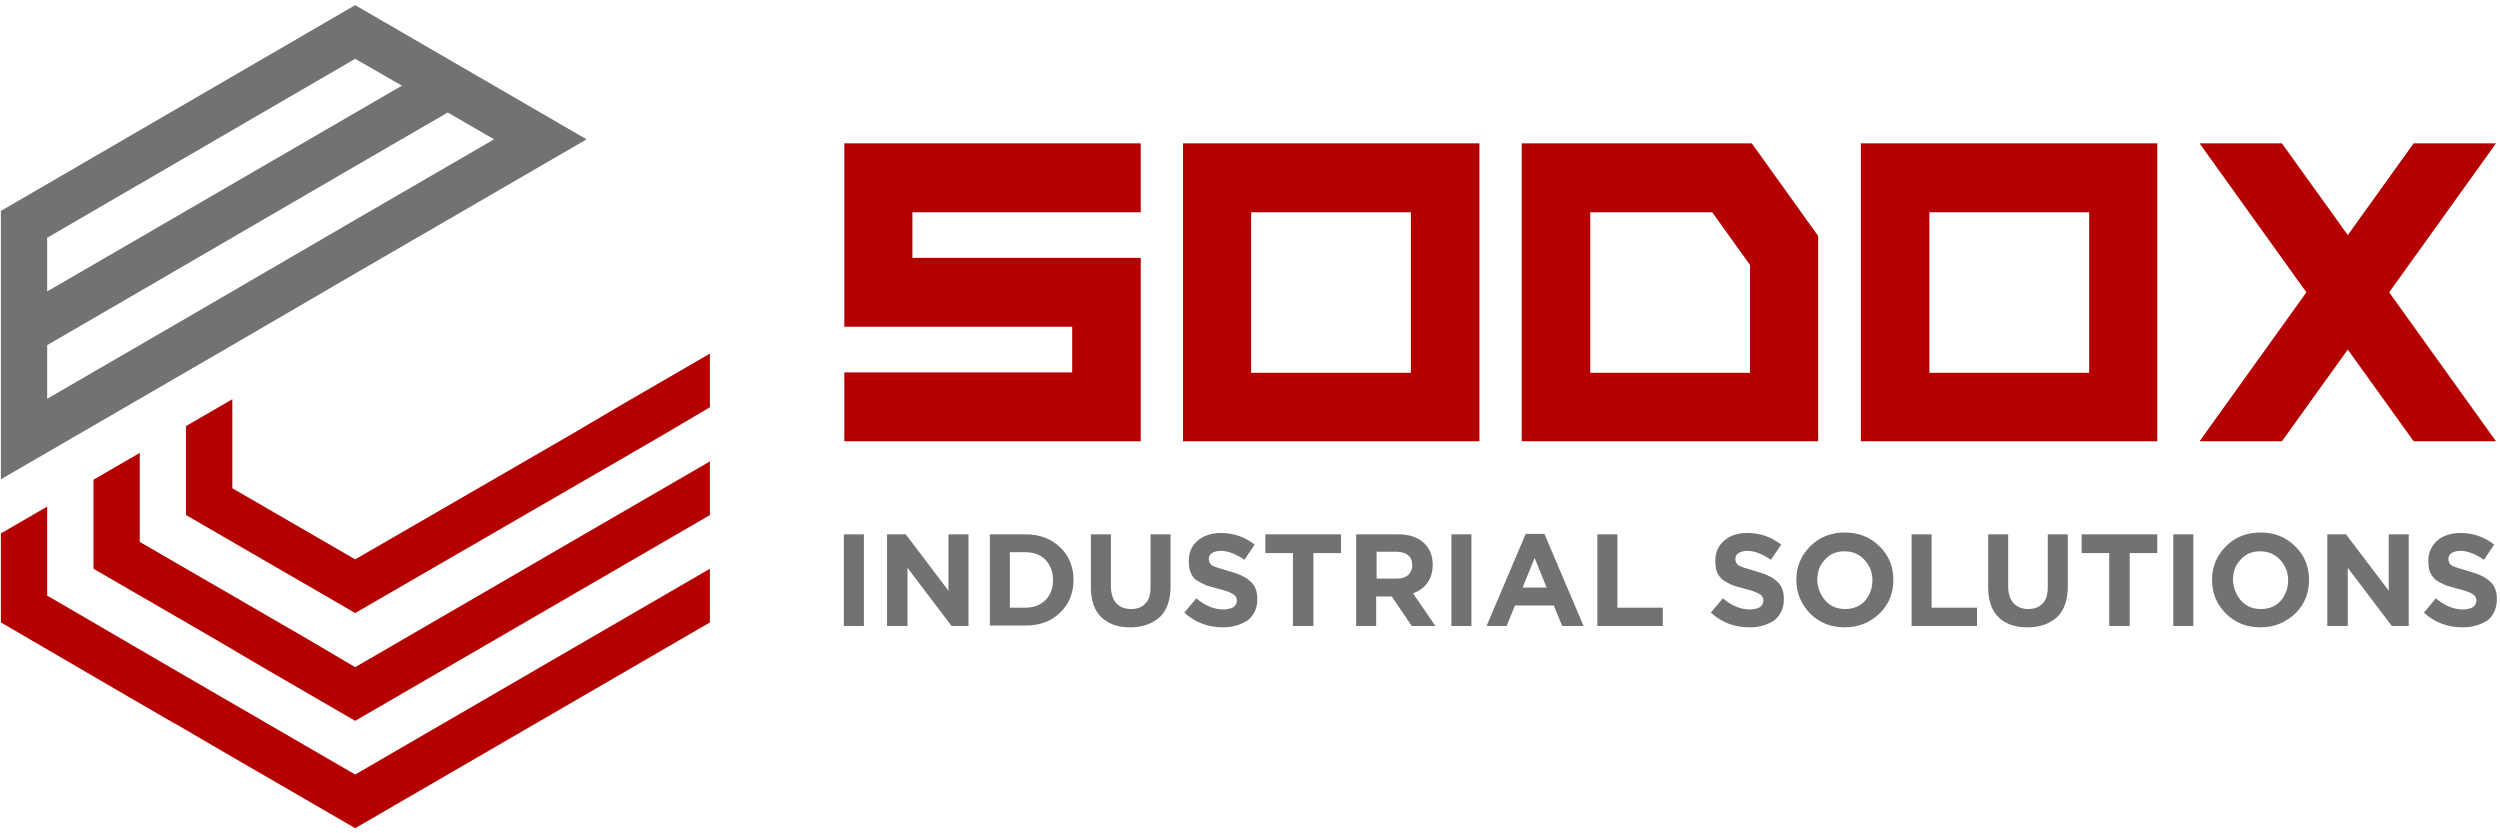 <svg width="243" height="81" viewBox="0 0 243 81" fill="none" xmlns="http://www.w3.org/2000/svg">
<g clip-path="url(#clip0_1_2903)">
<path d="M110.879 25.065H88.686V20.63H110.879V13.935H82.067V31.761H104.217V36.195H82.067V42.891H110.879V25.065V25.065ZM114.989 13.935V42.891H143.801V13.935H114.989ZM137.139 36.239H121.608V20.63H137.139V36.239ZM170.277 13.935H147.911V42.891H176.723V22.935L170.277 13.935ZM154.573 36.239V20.63H166.427L170.104 25.761V36.239H154.573V36.239ZM180.876 13.935V42.891H209.688V13.935H180.876ZM203.069 36.239H187.538V20.63H203.069V36.239ZM242.61 13.935H234.607L228.204 22.848L221.801 13.935H213.798L224.181 28.413L213.798 42.891H221.801L228.204 33.978L234.607 42.891H242.61L232.227 28.413L242.61 13.935Z" fill="#B50000"/>
<path d="M82.023 60.848V51.935H83.97V60.848H82.023ZM86.22 60.848V51.935H88.037L92.19 57.413V51.935H94.137V60.848H92.493L88.21 55.196V60.848H86.22ZM96.213 60.848V51.935H99.674C101.058 51.935 102.183 52.369 103.048 53.196C103.914 54.022 104.346 55.109 104.346 56.369C104.346 57.63 103.914 58.717 103.048 59.543C102.183 60.413 101.015 60.804 99.674 60.804H96.213V60.848ZM98.16 59.065H99.674C100.496 59.065 101.145 58.804 101.621 58.326C102.097 57.848 102.356 57.196 102.356 56.369C102.356 55.587 102.097 54.935 101.621 54.413C101.145 53.935 100.496 53.674 99.674 53.674H98.16V59.065ZM109.841 60.978C108.629 60.978 107.721 60.63 107.029 59.978C106.336 59.282 106.034 58.326 106.034 57.022V51.935H107.98V56.978C107.98 57.674 108.153 58.239 108.499 58.63C108.846 58.978 109.278 59.196 109.927 59.196C110.576 59.196 111.009 59.022 111.355 58.63C111.701 58.282 111.831 57.761 111.831 57.022V51.935H113.777V56.978C113.777 58.282 113.431 59.326 112.739 59.978C112.004 60.63 111.052 60.978 109.841 60.978ZM118.882 60.978C117.411 60.978 116.157 60.5 115.118 59.543L116.286 58.152C117.152 58.891 118.017 59.239 118.925 59.239C119.315 59.239 119.618 59.152 119.877 59.022C120.093 58.848 120.223 58.674 120.223 58.369C120.223 58.109 120.093 57.891 119.877 57.761C119.618 57.587 119.142 57.413 118.45 57.239C117.93 57.109 117.541 56.978 117.238 56.891C116.935 56.761 116.633 56.587 116.33 56.413C116.027 56.239 115.854 55.935 115.724 55.63C115.594 55.326 115.551 54.935 115.551 54.5C115.551 53.717 115.811 53.065 116.416 52.543C116.979 52.065 117.757 51.804 118.666 51.804C119.92 51.804 121.002 52.196 121.954 52.935L120.959 54.413C120.137 53.848 119.358 53.543 118.666 53.543C118.32 53.543 118.017 53.63 117.801 53.761C117.584 53.891 117.498 54.109 117.498 54.326C117.498 54.63 117.628 54.848 117.844 54.978C118.103 55.109 118.623 55.282 119.401 55.5C120.353 55.761 121.089 56.065 121.521 56.5C121.997 56.891 122.213 57.456 122.213 58.239C122.213 59.109 121.91 59.761 121.305 60.282C120.613 60.717 119.834 60.978 118.882 60.978ZM125.674 60.848V53.761H122.992V51.935H130.346V53.761H127.664V60.848H125.674ZM131.817 60.848V51.935H135.884C137.009 51.935 137.874 52.239 138.48 52.848C138.999 53.369 139.258 54.065 139.258 54.891C139.258 56.239 138.609 57.196 137.355 57.674L139.518 60.848H137.225L135.278 57.978H133.764V60.848H131.817ZM133.807 56.239H135.797C136.273 56.239 136.619 56.109 136.879 55.891C137.138 55.63 137.268 55.326 137.268 54.935C137.268 54.5 137.138 54.196 136.879 53.978C136.619 53.761 136.23 53.63 135.754 53.63H133.807V56.239ZM141.075 60.848V51.935H143.022V60.848H141.075ZM144.493 60.848L148.3 51.891H150.117L153.924 60.848H151.847L151.025 58.848H147.262L146.44 60.848H144.493ZM147.997 57.109H150.333L149.165 54.239L147.997 57.109ZM155.265 60.848V51.935H157.212V59.065H161.624V60.848H155.265ZM170.06 60.978C168.59 60.978 167.335 60.5 166.297 59.543L167.465 58.152C168.33 58.891 169.195 59.239 170.104 59.239C170.493 59.239 170.796 59.152 171.055 59.022C171.272 58.848 171.402 58.674 171.402 58.369C171.402 58.109 171.272 57.891 171.055 57.761C170.796 57.587 170.32 57.413 169.628 57.239C169.109 57.109 168.719 56.978 168.417 56.891C168.114 56.761 167.811 56.587 167.508 56.413C167.248 56.196 167.032 55.935 166.902 55.63C166.773 55.326 166.729 54.935 166.729 54.5C166.729 53.717 166.989 53.065 167.595 52.543C168.2 52.022 168.936 51.804 169.844 51.804C171.099 51.804 172.18 52.196 173.132 52.935L172.137 54.413C171.315 53.848 170.536 53.543 169.844 53.543C169.498 53.543 169.195 53.63 168.979 53.761C168.763 53.891 168.676 54.109 168.676 54.326C168.676 54.63 168.806 54.848 169.022 54.978C169.282 55.109 169.801 55.282 170.58 55.5C171.531 55.761 172.267 56.065 172.699 56.5C173.175 56.891 173.392 57.456 173.392 58.239C173.392 59.109 173.089 59.761 172.483 60.282C171.834 60.717 171.055 60.978 170.06 60.978ZM182.693 59.63C181.784 60.5 180.659 60.978 179.318 60.978C177.977 60.978 176.852 60.543 175.944 59.63C175.079 58.761 174.603 57.63 174.603 56.369C174.603 55.109 175.036 54.022 175.944 53.109C176.852 52.196 177.977 51.761 179.318 51.761C180.659 51.761 181.784 52.196 182.693 53.109C183.601 53.978 184.034 55.109 184.034 56.369C184.034 57.63 183.601 58.761 182.693 59.63ZM177.415 58.369C177.934 58.935 178.54 59.196 179.362 59.196C180.14 59.196 180.789 58.935 181.265 58.413C181.741 57.848 182.001 57.196 182.001 56.413C182.001 55.63 181.741 54.978 181.222 54.413C180.703 53.848 180.054 53.587 179.275 53.587C178.496 53.587 177.848 53.848 177.372 54.413C176.852 54.935 176.636 55.63 176.636 56.413C176.679 57.152 176.939 57.804 177.415 58.369ZM185.808 60.848V51.935H187.754V59.065H192.167V60.848H185.808ZM197.056 60.978C195.844 60.978 194.893 60.63 194.244 59.978C193.551 59.282 193.249 58.326 193.249 57.022V51.935H195.195V56.978C195.195 57.674 195.368 58.239 195.714 58.63C196.061 58.978 196.493 59.196 197.142 59.196C197.748 59.196 198.224 59.022 198.57 58.63C198.916 58.282 199.046 57.761 199.046 57.022V51.935H200.992V56.978C200.992 58.282 200.646 59.326 199.954 59.978C199.219 60.63 198.31 60.978 197.056 60.978ZM205.016 60.848V53.761H202.333V51.935H209.688V53.761H207.006V60.848H205.016ZM211.245 60.848V51.935H213.192V60.848H211.245ZM223.099 59.63C222.19 60.5 221.066 60.978 219.725 60.978C218.383 60.978 217.259 60.543 216.35 59.63C215.442 58.717 215.009 57.63 215.009 56.369C215.009 55.109 215.442 54.022 216.35 53.109C217.259 52.196 218.383 51.761 219.725 51.761C221.066 51.761 222.19 52.196 223.099 53.109C224.007 53.978 224.44 55.109 224.44 56.369C224.44 57.63 224.007 58.761 223.099 59.63ZM217.821 58.369C218.34 58.935 218.946 59.196 219.768 59.196C220.547 59.196 221.195 58.935 221.671 58.413C222.147 57.848 222.407 57.196 222.407 56.413C222.407 55.63 222.147 54.978 221.628 54.413C221.109 53.848 220.46 53.587 219.681 53.587C218.903 53.587 218.254 53.848 217.778 54.413C217.259 54.935 217.042 55.63 217.042 56.413C217.086 57.152 217.345 57.804 217.821 58.369ZM226.214 60.848V51.935H228.031L232.184 57.413V51.935H234.131V60.848H232.487L228.204 55.196V60.848H226.214ZM239.365 60.978C237.894 60.978 236.64 60.5 235.601 59.543L236.77 58.152C237.635 58.891 238.5 59.239 239.409 59.239C239.798 59.239 240.101 59.152 240.36 59.022C240.577 58.848 240.706 58.674 240.706 58.369C240.706 58.109 240.577 57.891 240.36 57.761C240.101 57.587 239.668 57.413 238.933 57.239C238.413 57.109 238.024 56.978 237.721 56.891C237.418 56.761 237.116 56.587 236.813 56.413C236.553 56.196 236.337 55.935 236.207 55.63C236.077 55.326 236.034 54.935 236.034 54.5C236.034 53.717 236.337 53.065 236.899 52.543C237.462 52.065 238.24 51.804 239.149 51.804C240.404 51.804 241.485 52.196 242.437 52.935L241.442 54.413C240.62 53.848 239.841 53.543 239.149 53.543C238.803 53.543 238.5 53.63 238.284 53.761C238.111 53.891 237.981 54.109 237.981 54.326C237.981 54.63 238.111 54.848 238.327 54.978C238.587 55.109 239.106 55.282 239.884 55.5C240.836 55.761 241.572 56.065 242.004 56.5C242.48 56.891 242.696 57.456 242.696 58.239C242.696 59.109 242.394 59.761 241.831 60.282C241.139 60.717 240.317 60.978 239.365 60.978Z" fill="#727271"/>
<path fill-rule="evenodd" clip-rule="evenodd" d="M30.023 72.674L34.523 75.283L64.503 57.891L69.002 55.283V60.5L34.523 80.5L30.023 77.891L25.524 75.283L21.025 72.674L17.305 70.5L16.526 70.065L12.027 67.457L0.086 60.5V51.848L4.586 49.239V57.891L16.526 64.848L21.025 67.457L25.524 70.065L30.023 72.674Z" fill="#B50000"/>
<path fill-rule="evenodd" clip-rule="evenodd" d="M13.584 52.674L25.524 59.587L30.023 62.196L34.523 64.848L55.505 52.674L60.004 50.066L64.503 47.457L69.002 44.848V50.066L64.503 52.674L60.004 55.283L34.523 70.065L30.023 67.457L25.524 64.848L21.025 62.196L9.085 55.283V46.631L13.584 44.022V52.674Z" fill="#B50000"/>
<path fill-rule="evenodd" clip-rule="evenodd" d="M34.523 16.152L13.584 28.326L9.085 30.935L4.586 33.544V38.761L9.085 36.152L13.584 33.544L18.083 30.935L34.523 21.37L39.022 18.761L43.521 16.152L48.02 13.543L43.521 10.935L39.022 13.543L34.523 16.152ZM34.523 5.717L4.586 23.109V28.326L9.085 25.717L34.566 10.935L39.065 8.326L34.523 5.717ZM34.523 0.5L39.022 3.109L43.521 5.717L48.02 8.326L52.519 10.935L57.019 13.543L52.519 16.152L48.02 18.761L43.521 21.37L39.022 23.978L34.523 26.587L22.582 33.544L18.083 36.152L13.584 38.761L9.085 41.37L4.586 43.978L0.086 46.587V41.37V40.5V36.152V30.935V25.717V20.5L34.523 0.5Z" fill="#727271"/>
<path fill-rule="evenodd" clip-rule="evenodd" d="M34.522 59.587L30.023 56.978L18.083 50.065V41.413L22.582 38.804V47.457L34.522 54.37L55.504 42.239L60.003 39.587L64.502 36.978L69.002 34.37V39.587L64.502 42.239L60.003 44.848L34.522 59.587Z" fill="#B50000"/>
</g>
<defs>
<clipPath id="clip0_1_2903">
<rect width="242.697" height="80" fill="white" transform="translate(0 0.5)"/>
</clipPath>
</defs>
</svg>
